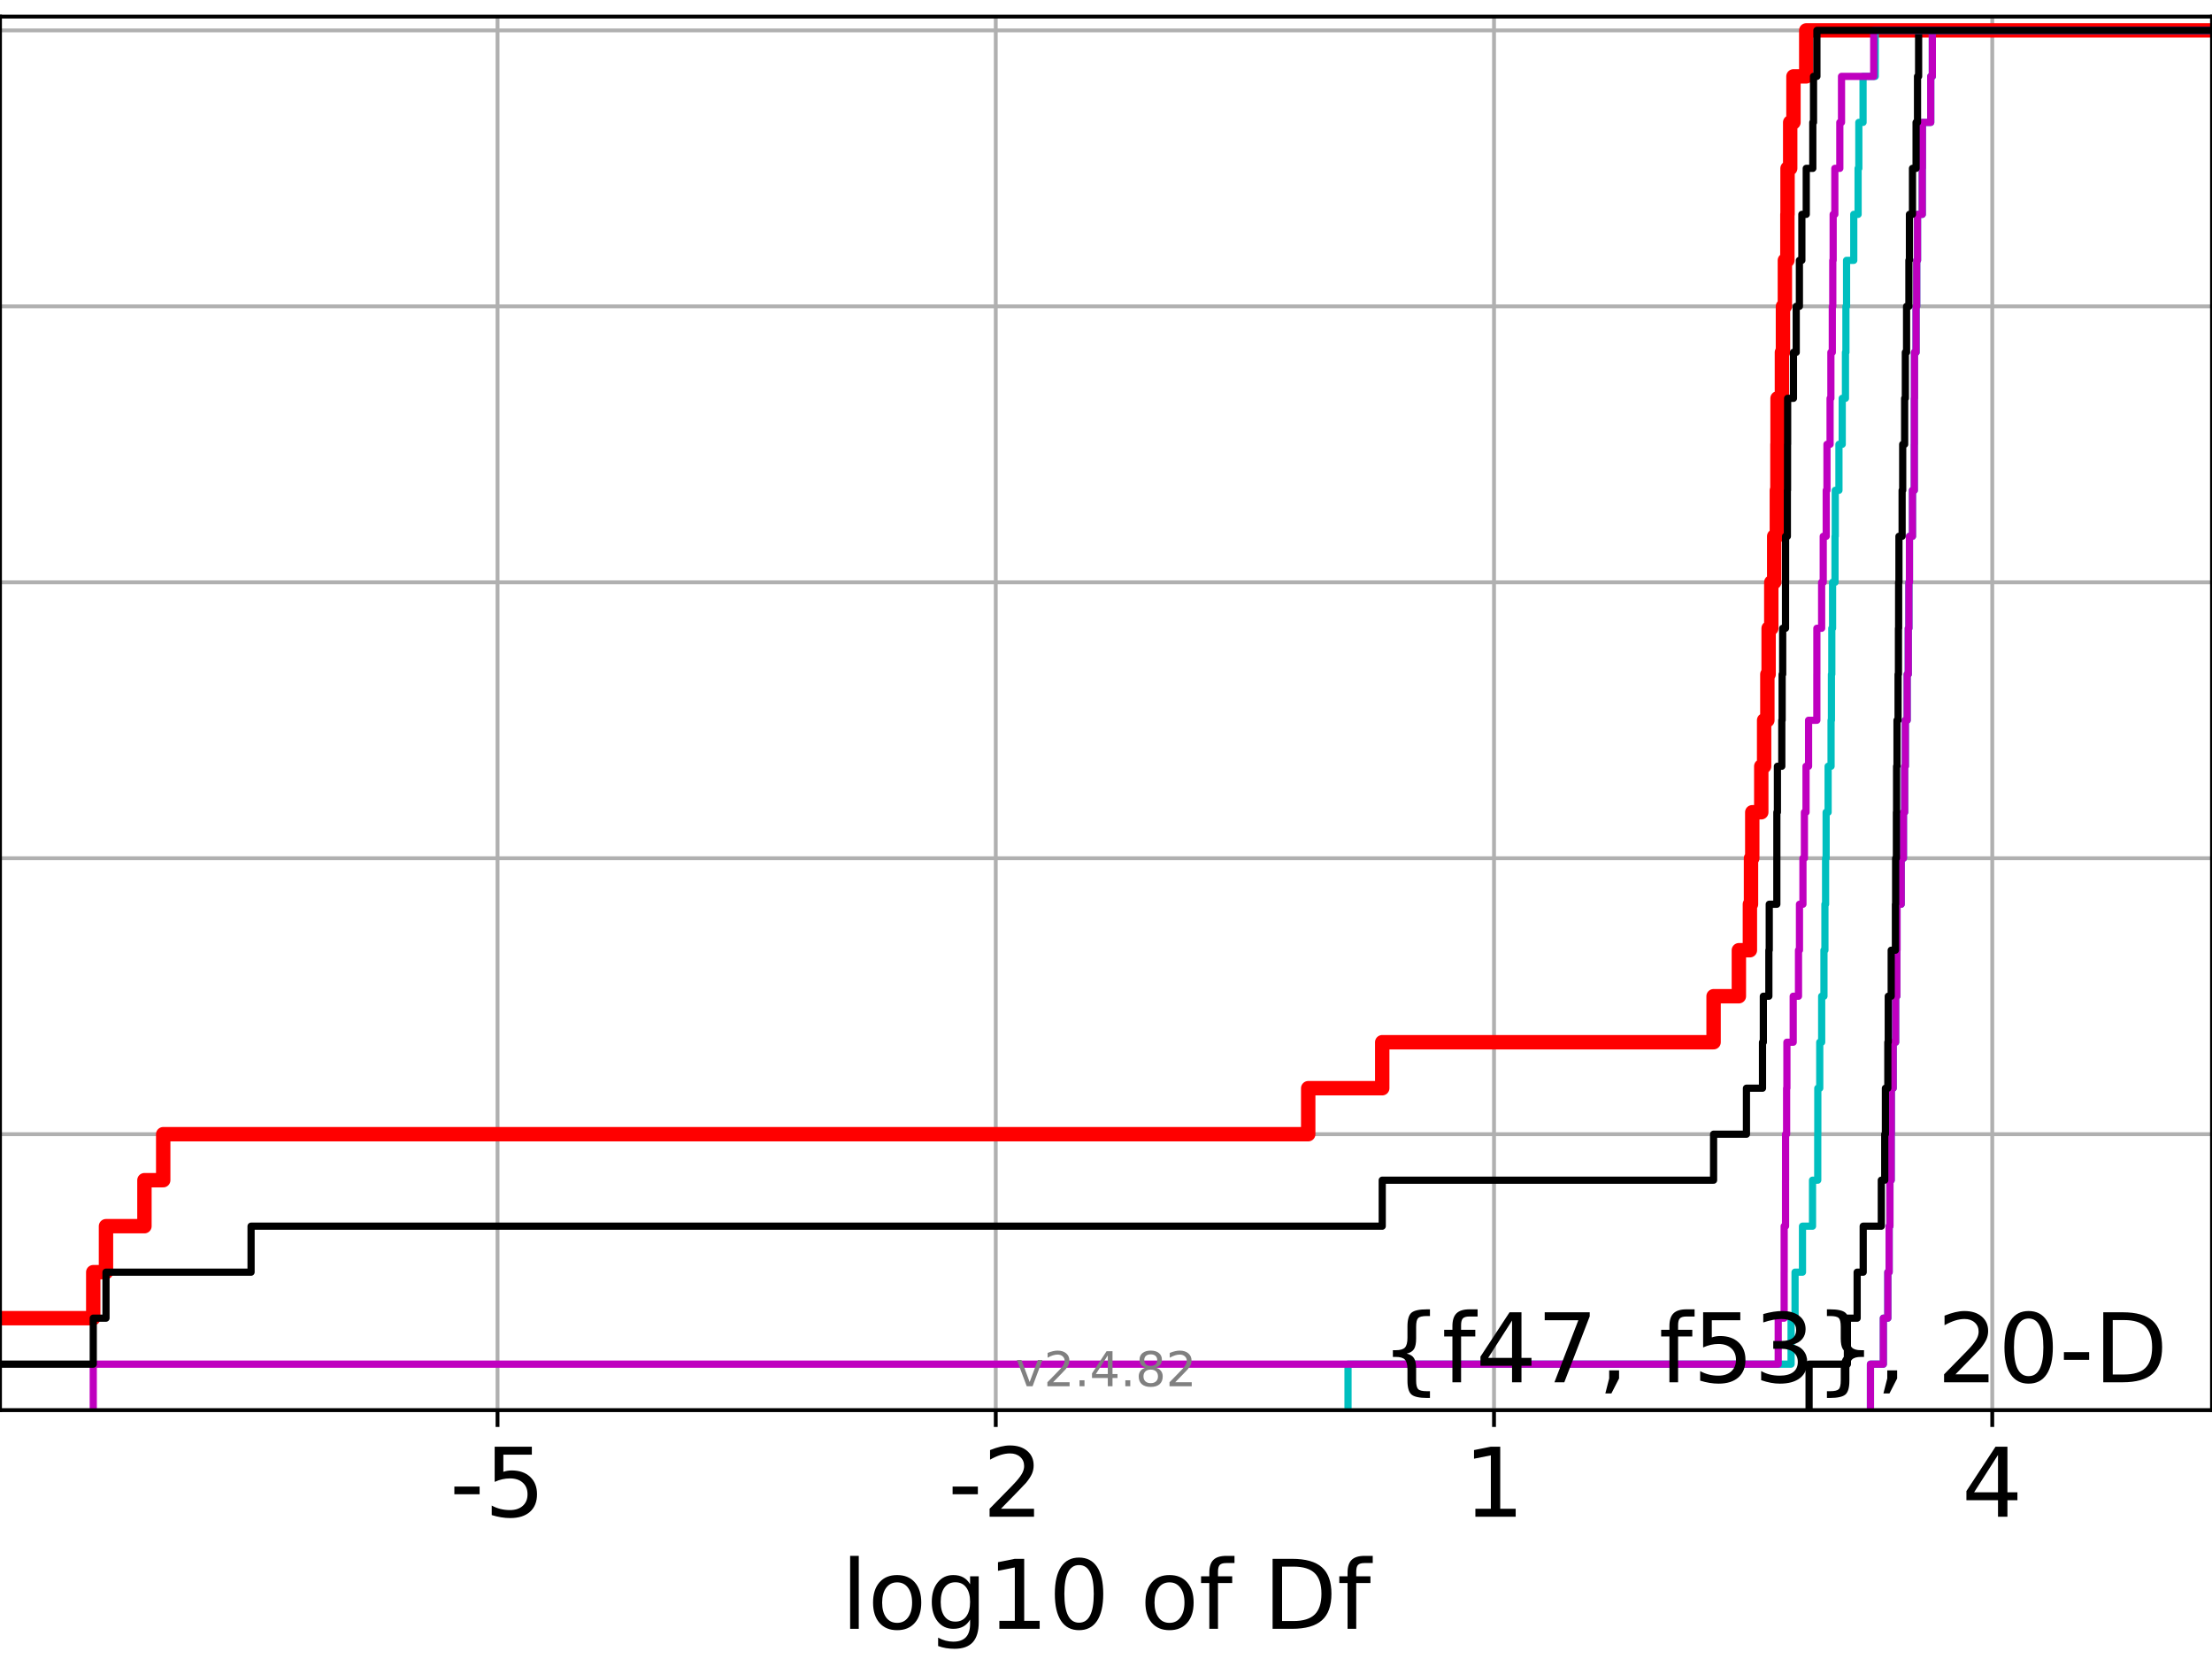 <?xml version="1.0" encoding="utf-8" standalone="no"?>
<!DOCTYPE svg PUBLIC "-//W3C//DTD SVG 1.1//EN"
  "http://www.w3.org/Graphics/SVG/1.1/DTD/svg11.dtd">
<!-- Created with matplotlib (https://matplotlib.org/) -->
<svg height="345.6pt" version="1.1" viewBox="0 0 460.8 345.6" width="460.8pt" xmlns="http://www.w3.org/2000/svg" xmlns:xlink="http://www.w3.org/1999/xlink">
 <defs>
  <style type="text/css">*{stroke-linecap:butt;stroke-linejoin:round;}</style>
 </defs>
 <g id="figure_1">
  <g id="patch_1">
   <path d="M 0 345.6 
L 460.8 345.6 
L 460.8 0 
L 0 0 
z
" style="fill:#ffffff;"/>
  </g>
  <g id="axes_1">
   <g id="patch_2">
    <path d="M 0 293.76 
L 460.8 293.76 
L 460.8 3.456 
L 0 3.456 
z
" style="fill:#ffffff;"/>
   </g>
   <g id="matplotlib.axis_1">
    <g id="xtick_1">
     <g id="line2d_1">
      <path clip-path="url(#paa5f9fbfe4)" d="M 103.644 293.76 
L 103.644 3.456 
" style="fill:none;stroke:#b0b0b0;stroke-linecap:square;stroke-width:0.8;"/>
     </g>
     <g id="line2d_2">
      <defs>
       <path d="M 0 0 
L 0 3.5 
" id="m1156ae8d7d" style="stroke:#000000;stroke-width:0.8;"/>
      </defs>
      <g>
       <use style="stroke:#000000;stroke-width:0.8;" x="103.644" xlink:href="#m1156ae8d7d" y="293.76"/>
      </g>
     </g>
     <g id="text_1">
      <!-- -5 -->
      <g transform="translate(93.674 315.957)scale(0.2 -0.2)">
       <defs>
        <path d="M 4.891 31.391 
L 31.203 31.391 
L 31.203 23.391 
L 4.891 23.391 
z
" id="DejaVuSans-45"/>
        <path d="M 10.797 72.906 
L 49.516 72.906 
L 49.516 64.594 
L 19.828 64.594 
L 19.828 46.734 
Q 21.969 47.469 24.109 47.828 
Q 26.266 48.188 28.422 48.188 
Q 40.625 48.188 47.75 41.5 
Q 54.891 34.812 54.891 23.391 
Q 54.891 11.625 47.562 5.094 
Q 40.234 -1.422 26.906 -1.422 
Q 22.312 -1.422 17.547 -0.641 
Q 12.797 0.141 7.719 1.703 
L 7.719 11.625 
Q 12.109 9.234 16.797 8.062 
Q 21.484 6.891 26.703 6.891 
Q 35.156 6.891 40.078 11.328 
Q 45.016 15.766 45.016 23.391 
Q 45.016 31 40.078 35.438 
Q 35.156 39.891 26.703 39.891 
Q 22.75 39.891 18.812 39.016 
Q 14.891 38.141 10.797 36.281 
z
" id="DejaVuSans-53"/>
       </defs>
       <use xlink:href="#DejaVuSans-45"/>
       <use x="36.084" xlink:href="#DejaVuSans-53"/>
      </g>
     </g>
    </g>
    <g id="xtick_2">
     <g id="line2d_3">
      <path clip-path="url(#paa5f9fbfe4)" d="M 207.437 293.76 
L 207.437 3.456 
" style="fill:none;stroke:#b0b0b0;stroke-linecap:square;stroke-width:0.8;"/>
     </g>
     <g id="line2d_4">
      <g>
       <use style="stroke:#000000;stroke-width:0.8;" x="207.437" xlink:href="#m1156ae8d7d" y="293.76"/>
      </g>
     </g>
     <g id="text_2">
      <!-- -2 -->
      <g transform="translate(197.467 315.957)scale(0.2 -0.2)">
       <defs>
        <path d="M 19.188 8.297 
L 53.609 8.297 
L 53.609 0 
L 7.328 0 
L 7.328 8.297 
Q 12.938 14.109 22.625 23.891 
Q 32.328 33.688 34.812 36.531 
Q 39.547 41.844 41.422 45.531 
Q 43.312 49.219 43.312 52.781 
Q 43.312 58.594 39.234 62.25 
Q 35.156 65.922 28.609 65.922 
Q 23.969 65.922 18.812 64.312 
Q 13.672 62.703 7.812 59.422 
L 7.812 69.391 
Q 13.766 71.781 18.938 73 
Q 24.125 74.219 28.422 74.219 
Q 39.75 74.219 46.484 68.547 
Q 53.219 62.891 53.219 53.422 
Q 53.219 48.922 51.531 44.891 
Q 49.859 40.875 45.406 35.406 
Q 44.188 33.984 37.641 27.219 
Q 31.109 20.453 19.188 8.297 
z
" id="DejaVuSans-50"/>
       </defs>
       <use xlink:href="#DejaVuSans-45"/>
       <use x="36.084" xlink:href="#DejaVuSans-50"/>
      </g>
     </g>
    </g>
    <g id="xtick_3">
     <g id="line2d_5">
      <path clip-path="url(#paa5f9fbfe4)" d="M 311.231 293.76 
L 311.231 3.456 
" style="fill:none;stroke:#b0b0b0;stroke-linecap:square;stroke-width:0.8;"/>
     </g>
     <g id="line2d_6">
      <g>
       <use style="stroke:#000000;stroke-width:0.8;" x="311.231" xlink:href="#m1156ae8d7d" y="293.76"/>
      </g>
     </g>
     <g id="text_3">
      <!-- 1 -->
      <g transform="translate(304.868 315.957)scale(0.2 -0.2)">
       <defs>
        <path d="M 12.406 8.297 
L 28.516 8.297 
L 28.516 63.922 
L 10.984 60.406 
L 10.984 69.391 
L 28.422 72.906 
L 38.281 72.906 
L 38.281 8.297 
L 54.391 8.297 
L 54.391 0 
L 12.406 0 
z
" id="DejaVuSans-49"/>
       </defs>
       <use xlink:href="#DejaVuSans-49"/>
      </g>
     </g>
    </g>
    <g id="xtick_4">
     <g id="line2d_7">
      <path clip-path="url(#paa5f9fbfe4)" d="M 415.024 293.76 
L 415.024 3.456 
" style="fill:none;stroke:#b0b0b0;stroke-linecap:square;stroke-width:0.8;"/>
     </g>
     <g id="line2d_8">
      <g>
       <use style="stroke:#000000;stroke-width:0.8;" x="415.024" xlink:href="#m1156ae8d7d" y="293.76"/>
      </g>
     </g>
     <g id="text_4">
      <!-- 4 -->
      <g transform="translate(408.662 315.957)scale(0.2 -0.2)">
       <defs>
        <path d="M 37.797 64.312 
L 12.891 25.391 
L 37.797 25.391 
z
M 35.203 72.906 
L 47.609 72.906 
L 47.609 25.391 
L 58.016 25.391 
L 58.016 17.188 
L 47.609 17.188 
L 47.609 0 
L 37.797 0 
L 37.797 17.188 
L 4.891 17.188 
L 4.891 26.703 
z
" id="DejaVuSans-52"/>
       </defs>
       <use xlink:href="#DejaVuSans-52"/>
      </g>
     </g>
    </g>
    <g id="text_5">
     <!-- log10 of Df -->
     <g transform="translate(175.214 339.313)scale(0.2 -0.2)">
      <defs>
       <path d="M 9.422 75.984 
L 18.406 75.984 
L 18.406 0 
L 9.422 0 
z
" id="DejaVuSans-108"/>
       <path d="M 30.609 48.391 
Q 23.391 48.391 19.188 42.75 
Q 14.984 37.109 14.984 27.297 
Q 14.984 17.484 19.156 11.844 
Q 23.344 6.203 30.609 6.203 
Q 37.797 6.203 41.984 11.859 
Q 46.188 17.531 46.188 27.297 
Q 46.188 37.016 41.984 42.703 
Q 37.797 48.391 30.609 48.391 
z
M 30.609 56 
Q 42.328 56 49.016 48.375 
Q 55.719 40.766 55.719 27.297 
Q 55.719 13.875 49.016 6.219 
Q 42.328 -1.422 30.609 -1.422 
Q 18.844 -1.422 12.172 6.219 
Q 5.516 13.875 5.516 27.297 
Q 5.516 40.766 12.172 48.375 
Q 18.844 56 30.609 56 
z
" id="DejaVuSans-111"/>
       <path d="M 45.406 27.984 
Q 45.406 37.75 41.375 43.109 
Q 37.359 48.484 30.078 48.484 
Q 22.859 48.484 18.828 43.109 
Q 14.797 37.75 14.797 27.984 
Q 14.797 18.266 18.828 12.891 
Q 22.859 7.516 30.078 7.516 
Q 37.359 7.516 41.375 12.891 
Q 45.406 18.266 45.406 27.984 
z
M 54.391 6.781 
Q 54.391 -7.172 48.188 -13.984 
Q 42 -20.797 29.203 -20.797 
Q 24.469 -20.797 20.266 -20.094 
Q 16.062 -19.391 12.109 -17.922 
L 12.109 -9.188 
Q 16.062 -11.328 19.922 -12.344 
Q 23.781 -13.375 27.781 -13.375 
Q 36.625 -13.375 41.016 -8.766 
Q 45.406 -4.156 45.406 5.172 
L 45.406 9.625 
Q 42.625 4.781 38.281 2.391 
Q 33.938 0 27.875 0 
Q 17.828 0 11.672 7.656 
Q 5.516 15.328 5.516 27.984 
Q 5.516 40.672 11.672 48.328 
Q 17.828 56 27.875 56 
Q 33.938 56 38.281 53.609 
Q 42.625 51.219 45.406 46.391 
L 45.406 54.688 
L 54.391 54.688 
z
" id="DejaVuSans-103"/>
       <path d="M 31.781 66.406 
Q 24.172 66.406 20.328 58.906 
Q 16.5 51.422 16.5 36.375 
Q 16.5 21.391 20.328 13.891 
Q 24.172 6.391 31.781 6.391 
Q 39.453 6.391 43.281 13.891 
Q 47.125 21.391 47.125 36.375 
Q 47.125 51.422 43.281 58.906 
Q 39.453 66.406 31.781 66.406 
z
M 31.781 74.219 
Q 44.047 74.219 50.516 64.516 
Q 56.984 54.828 56.984 36.375 
Q 56.984 17.969 50.516 8.266 
Q 44.047 -1.422 31.781 -1.422 
Q 19.531 -1.422 13.062 8.266 
Q 6.594 17.969 6.594 36.375 
Q 6.594 54.828 13.062 64.516 
Q 19.531 74.219 31.781 74.219 
z
" id="DejaVuSans-48"/>
       <path id="DejaVuSans-32"/>
       <path d="M 37.109 75.984 
L 37.109 68.5 
L 28.516 68.5 
Q 23.688 68.5 21.797 66.547 
Q 19.922 64.594 19.922 59.516 
L 19.922 54.688 
L 34.719 54.688 
L 34.719 47.703 
L 19.922 47.703 
L 19.922 0 
L 10.891 0 
L 10.891 47.703 
L 2.297 47.703 
L 2.297 54.688 
L 10.891 54.688 
L 10.891 58.5 
Q 10.891 67.625 15.141 71.797 
Q 19.391 75.984 28.609 75.984 
z
" id="DejaVuSans-102"/>
       <path d="M 19.672 64.797 
L 19.672 8.109 
L 31.594 8.109 
Q 46.688 8.109 53.688 14.938 
Q 60.688 21.781 60.688 36.531 
Q 60.688 51.172 53.688 57.984 
Q 46.688 64.797 31.594 64.797 
z
M 9.812 72.906 
L 30.078 72.906 
Q 51.266 72.906 61.172 64.094 
Q 71.094 55.281 71.094 36.531 
Q 71.094 17.672 61.125 8.828 
Q 51.172 0 30.078 0 
L 9.812 0 
z
" id="DejaVuSans-68"/>
      </defs>
      <use xlink:href="#DejaVuSans-108"/>
      <use x="27.783" xlink:href="#DejaVuSans-111"/>
      <use x="88.965" xlink:href="#DejaVuSans-103"/>
      <use x="152.441" xlink:href="#DejaVuSans-49"/>
      <use x="216.064" xlink:href="#DejaVuSans-48"/>
      <use x="279.688" xlink:href="#DejaVuSans-32"/>
      <use x="311.475" xlink:href="#DejaVuSans-111"/>
      <use x="372.656" xlink:href="#DejaVuSans-102"/>
      <use x="407.861" xlink:href="#DejaVuSans-32"/>
      <use x="439.648" xlink:href="#DejaVuSans-68"/>
      <use x="516.65" xlink:href="#DejaVuSans-102"/>
     </g>
    </g>
   </g>
   <g id="matplotlib.axis_2">
    <g id="ytick_1">
     <g id="line2d_9">
      <path clip-path="url(#paa5f9fbfe4)" d="M 0 293.76 
L 460.8 293.76 
" style="fill:none;stroke:#b0b0b0;stroke-linecap:square;stroke-width:0.8;"/>
     </g>
     <g id="line2d_10">
      <defs>
       <path d="M 0 0 
L -3.5 0 
" id="m7450c140df" style="stroke:#000000;stroke-width:0.8;"/>
      </defs>
      <g>
       <use style="stroke:#000000;stroke-width:0.8;" x="0" xlink:href="#m7450c140df" y="293.76"/>
      </g>
     </g>
    </g>
    <g id="ytick_2">
     <g id="line2d_11">
      <path clip-path="url(#paa5f9fbfe4)" d="M 0 236.274 
L 460.8 236.274 
" style="fill:none;stroke:#b0b0b0;stroke-linecap:square;stroke-width:0.8;"/>
     </g>
     <g id="line2d_12">
      <g>
       <use style="stroke:#000000;stroke-width:0.8;" x="0" xlink:href="#m7450c140df" y="236.274"/>
      </g>
     </g>
    </g>
    <g id="ytick_3">
     <g id="line2d_13">
      <path clip-path="url(#paa5f9fbfe4)" d="M 0 178.788 
L 460.8 178.788 
" style="fill:none;stroke:#b0b0b0;stroke-linecap:square;stroke-width:0.8;"/>
     </g>
     <g id="line2d_14">
      <g>
       <use style="stroke:#000000;stroke-width:0.8;" x="0" xlink:href="#m7450c140df" y="178.788"/>
      </g>
     </g>
    </g>
    <g id="ytick_4">
     <g id="line2d_15">
      <path clip-path="url(#paa5f9fbfe4)" d="M 0 121.302 
L 460.8 121.302 
" style="fill:none;stroke:#b0b0b0;stroke-linecap:square;stroke-width:0.8;"/>
     </g>
     <g id="line2d_16">
      <g>
       <use style="stroke:#000000;stroke-width:0.8;" x="0" xlink:href="#m7450c140df" y="121.302"/>
      </g>
     </g>
    </g>
    <g id="ytick_5">
     <g id="line2d_17">
      <path clip-path="url(#paa5f9fbfe4)" d="M 0 63.816 
L 460.8 63.816 
" style="fill:none;stroke:#b0b0b0;stroke-linecap:square;stroke-width:0.8;"/>
     </g>
     <g id="line2d_18">
      <g>
       <use style="stroke:#000000;stroke-width:0.8;" x="0" xlink:href="#m7450c140df" y="63.816"/>
      </g>
     </g>
    </g>
    <g id="ytick_6">
     <g id="line2d_19">
      <path clip-path="url(#paa5f9fbfe4)" d="M 0 6.33 
L 460.8 6.33 
" style="fill:none;stroke:#b0b0b0;stroke-linecap:square;stroke-width:0.8;"/>
     </g>
     <g id="line2d_20">
      <g>
       <use style="stroke:#000000;stroke-width:0.8;" x="0" xlink:href="#m7450c140df" y="6.33"/>
      </g>
     </g>
    </g>
   </g>
   <g id="line2d_21">
    <path clip-path="url(#paa5f9fbfe4)" d="M -1 274.598 
L 19.427 274.598 
L 19.427 265.017 
L 22.08 265.017 
L 22.08 255.436 
L 30.089 255.436 
L 30.089 245.855 
L 34 245.855 
L 34 236.274 
L 272.526 236.274 
L 272.526 226.693 
L 287.944 226.693 
L 287.944 217.112 
L 356.97 217.112 
L 356.97 207.531 
L 362.238 207.531 
L 362.238 197.95 
L 364.535 197.95 
L 364.535 188.369 
L 364.764 188.369 
L 364.764 178.788 
L 365.03 178.788 
L 365.03 169.207 
L 366.904 169.207 
L 366.904 159.626 
L 367.499 159.626 
L 367.499 150.045 
L 368.173 150.045 
L 368.173 140.464 
L 368.438 140.464 
L 368.438 130.883 
L 368.991 130.883 
L 368.991 121.302 
L 369.596 121.302 
L 369.596 111.721 
L 370.152 111.721 
L 370.152 102.14 
L 370.269 102.14 
L 370.269 92.559 
L 370.297 92.559 
L 370.297 82.978 
L 371.207 82.978 
L 371.207 73.397 
L 371.423 73.397 
L 371.423 63.816 
L 371.823 63.816 
L 371.823 54.235 
L 372.342 54.235 
L 372.342 44.654 
L 372.377 44.654 
L 372.377 35.073 
L 372.93 35.073 
L 372.93 25.492 
L 373.61 25.492 
L 373.61 15.911 
L 376.275 15.911 
L 376.275 6.33 
L 376.275 6.33 
L 376.275 6.33 
L 460.8 6.33 
" style="fill:none;stroke:#ff0000;stroke-linecap:square;stroke-width:3;"/>
   </g>
   <g id="line2d_22">
    <path clip-path="url(#paa5f9fbfe4)" d="M 389.649 293.76 
L 389.649 284.179 
L 392.337 284.179 
L 392.337 274.598 
L 393.269 274.598 
L 393.269 265.017 
L 393.545 265.017 
L 393.545 255.436 
L 393.706 255.436 
L 393.706 245.855 
L 393.97 245.855 
L 393.97 236.274 
L 394.002 236.274 
L 394.002 226.693 
L 394.388 226.693 
L 394.388 217.112 
L 394.895 217.112 
L 394.895 207.531 
L 395.147 207.531 
L 395.147 197.95 
L 395.183 197.95 
L 395.183 188.369 
L 396.056 188.369 
L 396.056 178.788 
L 396.523 178.788 
L 396.523 169.207 
L 396.771 169.207 
L 396.771 159.626 
L 396.917 159.626 
L 396.917 150.045 
L 397.298 150.045 
L 397.298 140.464 
L 397.53 140.464 
L 397.53 130.883 
L 397.657 130.883 
L 397.657 121.302 
L 397.772 121.302 
L 397.772 111.721 
L 398.405 111.721 
L 398.405 102.14 
L 398.785 102.14 
L 398.785 92.559 
L 398.796 92.559 
L 398.796 82.978 
L 398.821 82.978 
L 398.821 73.397 
L 399.154 73.397 
L 399.154 63.816 
L 399.284 63.816 
L 399.284 54.235 
L 399.454 54.235 
L 399.454 44.654 
L 400.447 44.654 
L 400.447 35.073 
L 400.474 35.073 
L 400.474 25.492 
L 402.21 25.492 
L 402.21 15.911 
L 402.542 15.911 
L 402.542 6.33 
L 402.542 6.33 
L 402.542 6.33 
L 460.8 6.33 
" style="fill:none;stroke:#00bfbf;stroke-linecap:square;stroke-width:1.5;"/>
   </g>
   <g id="line2d_23">
    <path clip-path="url(#paa5f9fbfe4)" d="M 389.649 293.76 
L 389.649 284.179 
L 392.337 284.179 
L 392.337 274.598 
L 393.269 274.598 
L 393.269 265.017 
L 393.545 265.017 
L 393.545 255.436 
L 393.706 255.436 
L 393.706 245.855 
L 393.97 245.855 
L 393.97 236.274 
L 394.002 236.274 
L 394.002 226.693 
L 394.388 226.693 
L 394.388 217.112 
L 394.895 217.112 
L 394.895 207.531 
L 395.147 207.531 
L 395.147 197.95 
L 395.183 197.95 
L 395.183 188.369 
L 396.056 188.369 
L 396.056 178.788 
L 396.523 178.788 
L 396.523 169.207 
L 396.771 169.207 
L 396.771 159.626 
L 396.917 159.626 
L 396.917 150.045 
L 397.298 150.045 
L 397.298 140.464 
L 397.53 140.464 
L 397.53 130.883 
L 397.657 130.883 
L 397.657 121.302 
L 397.772 121.302 
L 397.772 111.721 
L 398.405 111.721 
L 398.405 102.14 
L 398.785 102.14 
L 398.785 92.559 
L 398.796 92.559 
L 398.796 82.978 
L 398.821 82.978 
L 398.821 73.397 
L 399.154 73.397 
L 399.154 63.816 
L 399.284 63.816 
L 399.284 54.235 
L 399.454 54.235 
L 399.454 44.654 
L 400.447 44.654 
L 400.447 35.073 
L 400.474 35.073 
L 400.474 25.492 
L 402.21 25.492 
L 402.21 15.911 
L 402.542 15.911 
L 402.542 6.33 
L 402.542 6.33 
L 402.542 6.33 
L 460.8 6.33 
" style="fill:none;stroke:#bf00bf;stroke-linecap:square;stroke-width:1.5;"/>
   </g>
   <g id="line2d_24">
    <path clip-path="url(#paa5f9fbfe4)" d="M 376.865 293.76 
L 376.865 284.179 
L 384.847 284.179 
L 384.847 274.598 
L 386.879 274.598 
L 386.879 265.017 
L 388.139 265.017 
L 388.139 255.436 
L 391.909 255.436 
L 391.909 245.855 
L 392.624 245.855 
L 392.624 236.274 
L 392.765 236.274 
L 392.765 226.693 
L 393.269 226.693 
L 393.269 217.112 
L 393.358 217.112 
L 393.358 207.531 
L 393.97 207.531 
L 393.97 197.95 
L 394.849 197.95 
L 394.849 188.369 
L 394.895 188.369 
L 394.895 178.788 
L 395.055 178.788 
L 395.055 169.207 
L 395.094 169.207 
L 395.094 159.626 
L 395.183 159.626 
L 395.183 150.045 
L 395.404 150.045 
L 395.404 140.464 
L 395.481 140.464 
L 395.481 130.883 
L 395.519 130.883 
L 395.519 121.302 
L 395.585 121.302 
L 395.585 111.721 
L 396.246 111.721 
L 396.246 102.14 
L 396.367 102.14 
L 396.367 92.559 
L 396.771 92.559 
L 396.771 82.978 
L 396.917 82.978 
L 396.917 73.397 
L 397.172 73.397 
L 397.172 63.816 
L 397.657 63.816 
L 397.657 54.235 
L 397.772 54.235 
L 397.772 44.654 
L 398.405 44.654 
L 398.405 35.073 
L 399.154 35.073 
L 399.154 25.492 
L 399.454 25.492 
L 399.454 15.911 
L 399.683 15.911 
L 399.683 6.33 
L 399.683 6.33 
L 399.683 6.33 
L 460.8 6.33 
" style="fill:none;stroke:#000000;stroke-linecap:square;stroke-width:1.5;"/>
   </g>
   <g id="line2d_25">
    <path clip-path="url(#paa5f9fbfe4)" d="M 280.815 293.76 
L 280.815 284.179 
L 373.116 284.179 
L 373.116 274.598 
L 373.943 274.598 
L 373.943 265.017 
L 375.491 265.017 
L 375.491 255.436 
L 377.582 255.436 
L 377.582 245.855 
L 378.668 245.855 
L 378.668 236.274 
L 378.684 236.274 
L 378.684 226.693 
L 379.087 226.693 
L 379.087 217.112 
L 379.487 217.112 
L 379.487 207.531 
L 379.963 207.531 
L 379.963 197.95 
L 380.164 197.95 
L 380.164 188.369 
L 380.304 188.369 
L 380.304 178.788 
L 380.414 178.788 
L 380.414 169.207 
L 380.83 169.207 
L 380.83 159.626 
L 381.444 159.626 
L 381.444 150.045 
L 381.521 150.045 
L 381.521 140.464 
L 381.598 140.464 
L 381.598 130.883 
L 381.758 130.883 
L 381.758 121.302 
L 382.268 121.302 
L 382.268 111.721 
L 382.318 111.721 
L 382.318 102.14 
L 383.085 102.14 
L 383.085 92.559 
L 383.77 92.559 
L 383.77 82.978 
L 384.441 82.978 
L 384.441 73.397 
L 384.538 73.397 
L 384.538 63.816 
L 384.671 63.816 
L 384.671 54.235 
L 386.171 54.235 
L 386.171 44.654 
L 387.078 44.654 
L 387.078 35.073 
L 387.228 35.073 
L 387.228 25.492 
L 388.108 25.492 
L 388.108 15.911 
L 390.644 15.911 
L 390.644 6.33 
L 390.644 6.33 
L 390.644 6.33 
L 460.8 6.33 
" style="fill:none;stroke:#00bfbf;stroke-linecap:square;stroke-width:1.5;"/>
   </g>
   <g id="line2d_26">
    <path clip-path="url(#paa5f9fbfe4)" d="M 19.427 293.76 
L 19.427 284.179 
L 370.435 284.179 
L 370.435 274.598 
L 371.67 274.598 
L 371.67 265.017 
L 371.675 265.017 
L 371.675 255.436 
L 371.962 255.436 
L 371.962 245.855 
L 371.969 245.855 
L 371.969 236.274 
L 372.184 236.274 
L 372.184 226.693 
L 372.245 226.693 
L 372.245 217.112 
L 373.557 217.112 
L 373.557 207.531 
L 374.66 207.531 
L 374.66 197.95 
L 374.863 197.95 
L 374.863 188.369 
L 375.586 188.369 
L 375.586 178.788 
L 375.891 178.788 
L 375.891 169.207 
L 376.228 169.207 
L 376.228 159.626 
L 376.76 159.626 
L 376.76 150.045 
L 378.482 150.045 
L 378.482 140.464 
L 378.487 140.464 
L 378.487 130.883 
L 379.478 130.883 
L 379.478 121.302 
L 379.812 121.302 
L 379.812 111.721 
L 380.436 111.721 
L 380.436 102.14 
L 380.593 102.14 
L 380.593 92.559 
L 381.239 92.559 
L 381.239 82.978 
L 381.406 82.978 
L 381.406 73.397 
L 381.704 73.397 
L 381.704 63.816 
L 381.801 63.816 
L 381.801 54.235 
L 381.881 54.235 
L 381.881 44.654 
L 382.229 44.654 
L 382.229 35.073 
L 383.267 35.073 
L 383.267 25.492 
L 383.621 25.492 
L 383.621 15.911 
L 390.33 15.911 
L 390.33 6.33 
L 390.33 6.33 
L 390.33 6.33 
L 460.8 6.33 
" style="fill:none;stroke:#bf00bf;stroke-linecap:square;stroke-width:1.5;"/>
   </g>
   <g id="line2d_27">
    <path clip-path="url(#paa5f9fbfe4)" d="M -1 284.179 
L 19.427 284.179 
L 19.427 274.598 
L 22.08 274.598 
L 22.08 265.017 
L 52.302 265.017 
L 52.302 255.436 
L 287.944 255.436 
L 287.944 245.855 
L 356.971 245.855 
L 356.971 236.274 
L 363.817 236.274 
L 363.817 226.693 
L 367.162 226.693 
L 367.162 217.112 
L 367.337 217.112 
L 367.337 207.531 
L 368.486 207.531 
L 368.486 197.95 
L 368.566 197.95 
L 368.566 188.369 
L 370.146 188.369 
L 370.146 178.788 
L 370.152 178.788 
L 370.152 169.207 
L 370.269 169.207 
L 370.269 159.626 
L 371.181 159.626 
L 371.181 150.045 
L 371.252 150.045 
L 371.252 140.464 
L 371.366 140.464 
L 371.366 130.883 
L 371.957 130.883 
L 371.957 121.302 
L 371.969 121.302 
L 371.969 111.721 
L 372.342 111.721 
L 372.342 102.14 
L 372.377 102.14 
L 372.377 92.559 
L 372.398 92.559 
L 372.398 82.978 
L 373.61 82.978 
L 373.61 73.397 
L 374.186 73.397 
L 374.186 63.816 
L 374.848 63.816 
L 374.848 54.235 
L 375.36 54.235 
L 375.36 44.654 
L 376.275 44.654 
L 376.275 35.073 
L 377.64 35.073 
L 377.64 25.492 
L 377.789 25.492 
L 377.789 15.911 
L 378.497 15.911 
L 378.497 6.33 
L 378.497 6.33 
L 378.497 6.33 
L 460.8 6.33 
" style="fill:none;stroke:#000000;stroke-linecap:square;stroke-width:1.5;"/>
   </g>
   <g id="patch_3">
    <path d="M 0 293.76 
L 0 3.456 
" style="fill:none;stroke:#000000;stroke-linecap:square;stroke-linejoin:miter;stroke-width:0.8;"/>
   </g>
   <g id="patch_4">
    <path d="M 460.8 293.76 
L 460.8 3.456 
" style="fill:none;stroke:#000000;stroke-linecap:square;stroke-linejoin:miter;stroke-width:0.8;"/>
   </g>
   <g id="patch_5">
    <path d="M 0 293.76 
L 460.8 293.76 
" style="fill:none;stroke:#000000;stroke-linecap:square;stroke-linejoin:miter;stroke-width:0.8;"/>
   </g>
   <g id="patch_6">
    <path d="M 0 3.456 
L 460.8 3.456 
" style="fill:none;stroke:#000000;stroke-linecap:square;stroke-linejoin:miter;stroke-width:0.8;"/>
   </g>
   <g id="text_6">
    <!-- {f47, f53}, 20-D -->
    <g transform="translate(287.662 287.954)scale(0.2 -0.2)">
     <defs>
      <path d="M 51.125 -9.281 
L 51.125 -16.312 
L 48.094 -16.312 
Q 35.938 -16.312 31.812 -12.688 
Q 27.688 -9.078 27.688 1.703 
L 27.688 13.375 
Q 27.688 20.75 25.047 23.578 
Q 22.406 26.422 15.484 26.422 
L 12.5 26.422 
L 12.5 33.406 
L 15.484 33.406 
Q 22.469 33.406 25.078 36.203 
Q 27.688 39.016 27.688 46.297 
L 27.688 58.016 
Q 27.688 68.797 31.812 72.391 
Q 35.938 75.984 48.094 75.984 
L 51.125 75.984 
L 51.125 69 
L 47.797 69 
Q 40.922 69 38.812 66.844 
Q 36.719 64.703 36.719 57.812 
L 36.719 45.703 
Q 36.719 38.031 34.5 34.562 
Q 32.281 31.109 26.906 29.891 
Q 32.328 28.562 34.516 25.094 
Q 36.719 21.625 36.719 14.016 
L 36.719 1.906 
Q 36.719 -4.984 38.812 -7.125 
Q 40.922 -9.281 47.797 -9.281 
z
" id="DejaVuSans-123"/>
      <path d="M 8.203 72.906 
L 55.078 72.906 
L 55.078 68.703 
L 28.609 0 
L 18.312 0 
L 43.219 64.594 
L 8.203 64.594 
z
" id="DejaVuSans-55"/>
      <path d="M 11.719 12.406 
L 22.016 12.406 
L 22.016 4 
L 14.016 -11.625 
L 7.719 -11.625 
L 11.719 4 
z
" id="DejaVuSans-44"/>
      <path d="M 40.578 39.312 
Q 47.656 37.797 51.625 33 
Q 55.609 28.219 55.609 21.188 
Q 55.609 10.406 48.188 4.484 
Q 40.766 -1.422 27.094 -1.422 
Q 22.516 -1.422 17.656 -0.516 
Q 12.797 0.391 7.625 2.203 
L 7.625 11.719 
Q 11.719 9.328 16.594 8.109 
Q 21.484 6.891 26.812 6.891 
Q 36.078 6.891 40.938 10.547 
Q 45.797 14.203 45.797 21.188 
Q 45.797 27.641 41.281 31.266 
Q 36.766 34.906 28.719 34.906 
L 20.219 34.906 
L 20.219 43.016 
L 29.109 43.016 
Q 36.375 43.016 40.234 45.922 
Q 44.094 48.828 44.094 54.297 
Q 44.094 59.906 40.109 62.906 
Q 36.141 65.922 28.719 65.922 
Q 24.656 65.922 20.016 65.031 
Q 15.375 64.156 9.812 62.312 
L 9.812 71.094 
Q 15.438 72.656 20.344 73.438 
Q 25.25 74.219 29.594 74.219 
Q 40.828 74.219 47.359 69.109 
Q 53.906 64.016 53.906 55.328 
Q 53.906 49.266 50.438 45.094 
Q 46.969 40.922 40.578 39.312 
z
" id="DejaVuSans-51"/>
      <path d="M 12.5 -9.281 
L 15.922 -9.281 
Q 22.75 -9.281 24.828 -7.172 
Q 26.906 -5.078 26.906 1.906 
L 26.906 14.016 
Q 26.906 21.625 29.094 25.094 
Q 31.297 28.562 36.719 29.891 
Q 31.297 31.109 29.094 34.562 
Q 26.906 38.031 26.906 45.703 
L 26.906 57.812 
Q 26.906 64.75 24.828 66.875 
Q 22.75 69 15.922 69 
L 12.5 69 
L 12.5 75.984 
L 15.578 75.984 
Q 27.734 75.984 31.812 72.391 
Q 35.891 68.797 35.891 58.016 
L 35.891 46.297 
Q 35.891 39.016 38.516 36.203 
Q 41.156 33.406 48.094 33.406 
L 51.125 33.406 
L 51.125 26.422 
L 48.094 26.422 
Q 41.156 26.422 38.516 23.578 
Q 35.891 20.75 35.891 13.375 
L 35.891 1.703 
Q 35.891 -9.078 31.812 -12.688 
Q 27.734 -16.312 15.578 -16.312 
L 12.5 -16.312 
z
" id="DejaVuSans-125"/>
     </defs>
     <use xlink:href="#DejaVuSans-123"/>
     <use x="63.623" xlink:href="#DejaVuSans-102"/>
     <use x="98.828" xlink:href="#DejaVuSans-52"/>
     <use x="162.451" xlink:href="#DejaVuSans-55"/>
     <use x="226.074" xlink:href="#DejaVuSans-44"/>
     <use x="257.861" xlink:href="#DejaVuSans-32"/>
     <use x="289.648" xlink:href="#DejaVuSans-102"/>
     <use x="324.854" xlink:href="#DejaVuSans-53"/>
     <use x="388.477" xlink:href="#DejaVuSans-51"/>
     <use x="452.1" xlink:href="#DejaVuSans-125"/>
     <use x="515.723" xlink:href="#DejaVuSans-44"/>
     <use x="547.51" xlink:href="#DejaVuSans-32"/>
     <use x="579.297" xlink:href="#DejaVuSans-50"/>
     <use x="642.92" xlink:href="#DejaVuSans-48"/>
     <use x="706.543" xlink:href="#DejaVuSans-45"/>
     <use x="742.627" xlink:href="#DejaVuSans-68"/>
    </g>
   </g>
   <g id="text_7">
    <!-- v2.4.82 -->
    <g style="fill:#808080;" transform="translate(211.537 288.777)scale(0.1 -0.1)">
     <defs>
      <path d="M 2.984 54.688 
L 12.5 54.688 
L 29.594 8.797 
L 46.688 54.688 
L 56.203 54.688 
L 35.688 0 
L 23.484 0 
z
" id="DejaVuSans-118"/>
      <path d="M 10.688 12.406 
L 21 12.406 
L 21 0 
L 10.688 0 
z
" id="DejaVuSans-46"/>
      <path d="M 31.781 34.625 
Q 24.75 34.625 20.719 30.859 
Q 16.703 27.094 16.703 20.516 
Q 16.703 13.922 20.719 10.156 
Q 24.75 6.391 31.781 6.391 
Q 38.812 6.391 42.859 10.172 
Q 46.922 13.969 46.922 20.516 
Q 46.922 27.094 42.891 30.859 
Q 38.875 34.625 31.781 34.625 
z
M 21.922 38.812 
Q 15.578 40.375 12.031 44.719 
Q 8.5 49.078 8.5 55.328 
Q 8.5 64.062 14.719 69.141 
Q 20.953 74.219 31.781 74.219 
Q 42.672 74.219 48.875 69.141 
Q 55.078 64.062 55.078 55.328 
Q 55.078 49.078 51.531 44.719 
Q 48 40.375 41.703 38.812 
Q 48.828 37.156 52.797 32.312 
Q 56.781 27.484 56.781 20.516 
Q 56.781 9.906 50.312 4.234 
Q 43.844 -1.422 31.781 -1.422 
Q 19.734 -1.422 13.25 4.234 
Q 6.781 9.906 6.781 20.516 
Q 6.781 27.484 10.781 32.312 
Q 14.797 37.156 21.922 38.812 
z
M 18.312 54.391 
Q 18.312 48.734 21.844 45.562 
Q 25.391 42.391 31.781 42.391 
Q 38.141 42.391 41.719 45.562 
Q 45.312 48.734 45.312 54.391 
Q 45.312 60.062 41.719 63.234 
Q 38.141 66.406 31.781 66.406 
Q 25.391 66.406 21.844 63.234 
Q 18.312 60.062 18.312 54.391 
z
" id="DejaVuSans-56"/>
     </defs>
     <use xlink:href="#DejaVuSans-118"/>
     <use x="59.18" xlink:href="#DejaVuSans-50"/>
     <use x="122.803" xlink:href="#DejaVuSans-46"/>
     <use x="154.59" xlink:href="#DejaVuSans-52"/>
     <use x="218.213" xlink:href="#DejaVuSans-46"/>
     <use x="250" xlink:href="#DejaVuSans-56"/>
     <use x="313.623" xlink:href="#DejaVuSans-50"/>
    </g>
   </g>
  </g>
 </g>
 <defs>
  <clipPath id="paa5f9fbfe4">
   <rect height="290.304" width="460.8" x="0" y="3.456"/>
  </clipPath>
 </defs>
</svg>
